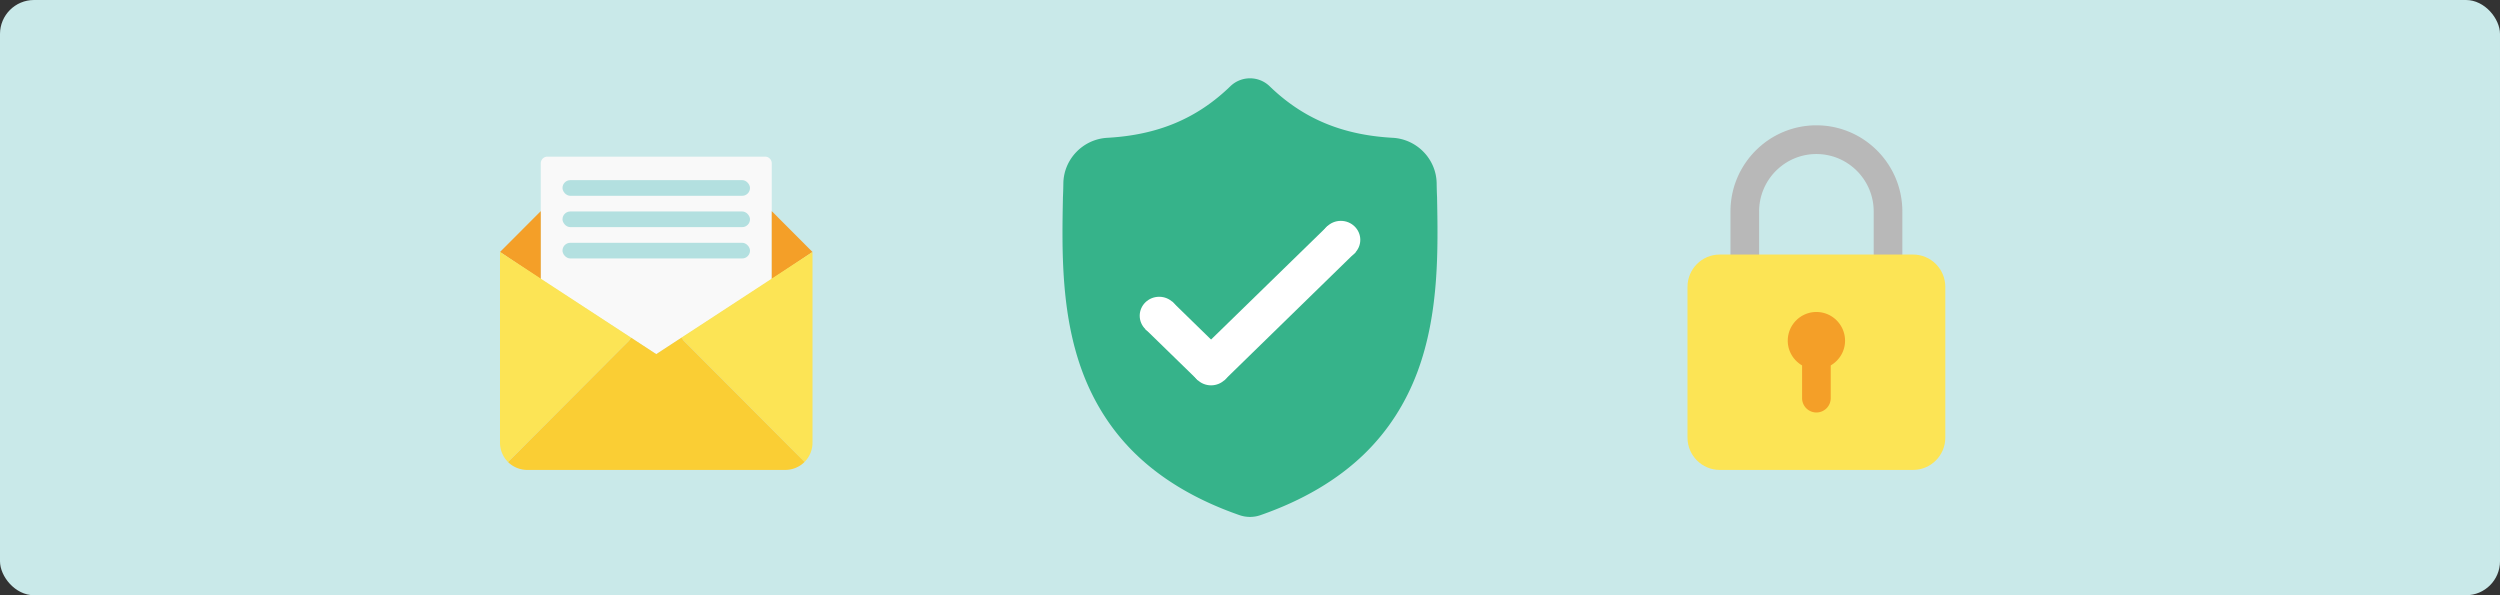 <svg width="588" height="140" viewBox="0 0 588 140" xmlns="http://www.w3.org/2000/svg">
    <rect x="0" y="0" width="588" height="140" fill="#333333" stroke="none"/>
    <g fill="none" fill-rule="evenodd">
        <rect fill="#C9E9E9" width="588" height="140" rx="8"/>
        <path d="M444.063 65.779a3.372 3.372 0 0 1-3.37-3.378V49.737c0-7.45-6.043-13.509-13.474-13.509-7.432 0-13.475 6.059-13.475 13.509V62.4a3.372 3.372 0 0 1-3.369 3.378 3.372 3.372 0 0 1-3.369-3.378V49.737c0-11.175 9.066-20.263 20.213-20.263s20.212 9.088 20.212 20.263V62.4a3.372 3.372 0 0 1-3.368 3.378z" fill="#B8B8B8" fill-rule="nonzero"/>
        <path d="M449.958 110.526H404.48c-4.178 0-7.58-3.407-7.58-7.598v-35.46c0-4.192 3.402-7.6 7.58-7.6h45.478c4.177 0 7.58 3.408 7.58 7.6v35.46c0 4.19-3.403 7.598-7.58 7.598z" fill="#FCE455"/>
        <path d="M433.956 80.132c0-3.725-3.022-6.755-6.737-6.755-3.716 0-6.738 3.03-6.738 6.755 0 2.489 1.365 4.643 3.369 5.815v7.693a3.372 3.372 0 0 0 3.369 3.378 3.372 3.372 0 0 0 3.368-3.378v-7.693c2.005-1.172 3.37-3.326 3.37-5.815z" fill="#F49F28"/>
        <g transform="translate(117.6 36.842)">
            <path d="M63.913 28.833 36.75 46.453 9.587 28.833V1.603A1.567 1.567 0 0 1 11.117 0h51.198a1.567 1.567 0 0 1 1.598 1.534V28.833z" fill="#F9F9F9" fill-rule="nonzero"/>
            <g fill="#F49F28">
                <path d="M9.587 28.833 0 22.426l9.587-9.611zM73.5 22.426l-9.587 6.407V12.815z"/>
            </g>
            <path d="m63.913 28.69 9.587-6.264v44.851a6.455 6.455 0 0 1-1.87 4.533L60.718 60.87 43.141 43.25l-.447-.69 21.219-13.87z" fill="#FCE455"/>
            <path d="m60.717 60.87 10.914 10.94a6.423 6.423 0 0 1-4.522 1.874H6.39A6.423 6.423 0 0 1 1.87 71.81l10.914-10.94 17.576-17.62.447-.69 5.944 3.893 5.944-3.892.447.689 17.576 17.62z" fill="#FACE34"/>
            <path d="m30.806 42.56-.447.69-17.576 17.62L1.87 71.81A6.455 6.455 0 0 1 0 67.277V22.426L30.806 42.56z" fill="#FCE455"/>
            <rect fill="#B3E0E0" fill-rule="nonzero" x="14.7" y="5.526" width="44.1" height="3.684" rx="1.837"/>
            <rect fill="#B3E0E0" fill-rule="nonzero" x="14.7" y="12.895" width="44.1" height="3.684" rx="1.837"/>
            <rect fill="#B3E0E0" fill-rule="nonzero" x="14.7" y="20.263" width="44.1" height="3.684" rx="1.837"/>
        </g>
        <g>
            <path d="M333.441 87.31c-2.784 7.514-6.994 14.048-12.515 19.418-6.285 6.112-14.514 10.969-24.459 14.433a7.694 7.694 0 0 1-1.01.275 7.648 7.648 0 0 1-1.367.143H294c-.485 0-.974-.049-1.458-.143a7.906 7.906 0 0 1-1.003-.273c-9.957-3.459-18.196-8.313-24.487-14.425-5.524-5.37-9.733-11.9-12.513-19.415-5.055-13.663-4.767-28.714-4.536-40.809l.004-.186a98.83 98.83 0 0 0 .094-3.206c.084-5.688 4.625-10.394 10.336-10.71 11.908-.663 21.12-4.53 28.992-12.172l.068-.063a6.65 6.65 0 0 1 9.008 0l.067.063c7.873 7.641 17.085 11.51 28.993 12.171 5.712.317 10.252 5.023 10.337 10.711.016 1.166.046 2.214.093 3.206l.002.08c.231 12.117.517 27.198-4.556 40.901z" fill="#36B38A"/>
            <g transform="translate(268.059 51.947)" fill="#FFF">
                <path d="M19.888 37.499 50.77 7.373 44.215 1.18 13.424 31.188z"/>
                <ellipse cx="47.304" cy="4.464" rx="4.578" ry="4.464"/>
                <path d="m1.32 25.447 12.383 12.065 6.411-6.346-12.477-12.17z"/>
                <ellipse cx="4.578" cy="22.318" rx="4.578" ry="4.464"/>
                <ellipse cx="16.785" cy="34.221" rx="4.578" ry="4.464"/>
            </g>
        </g>
    </g>
</svg>
